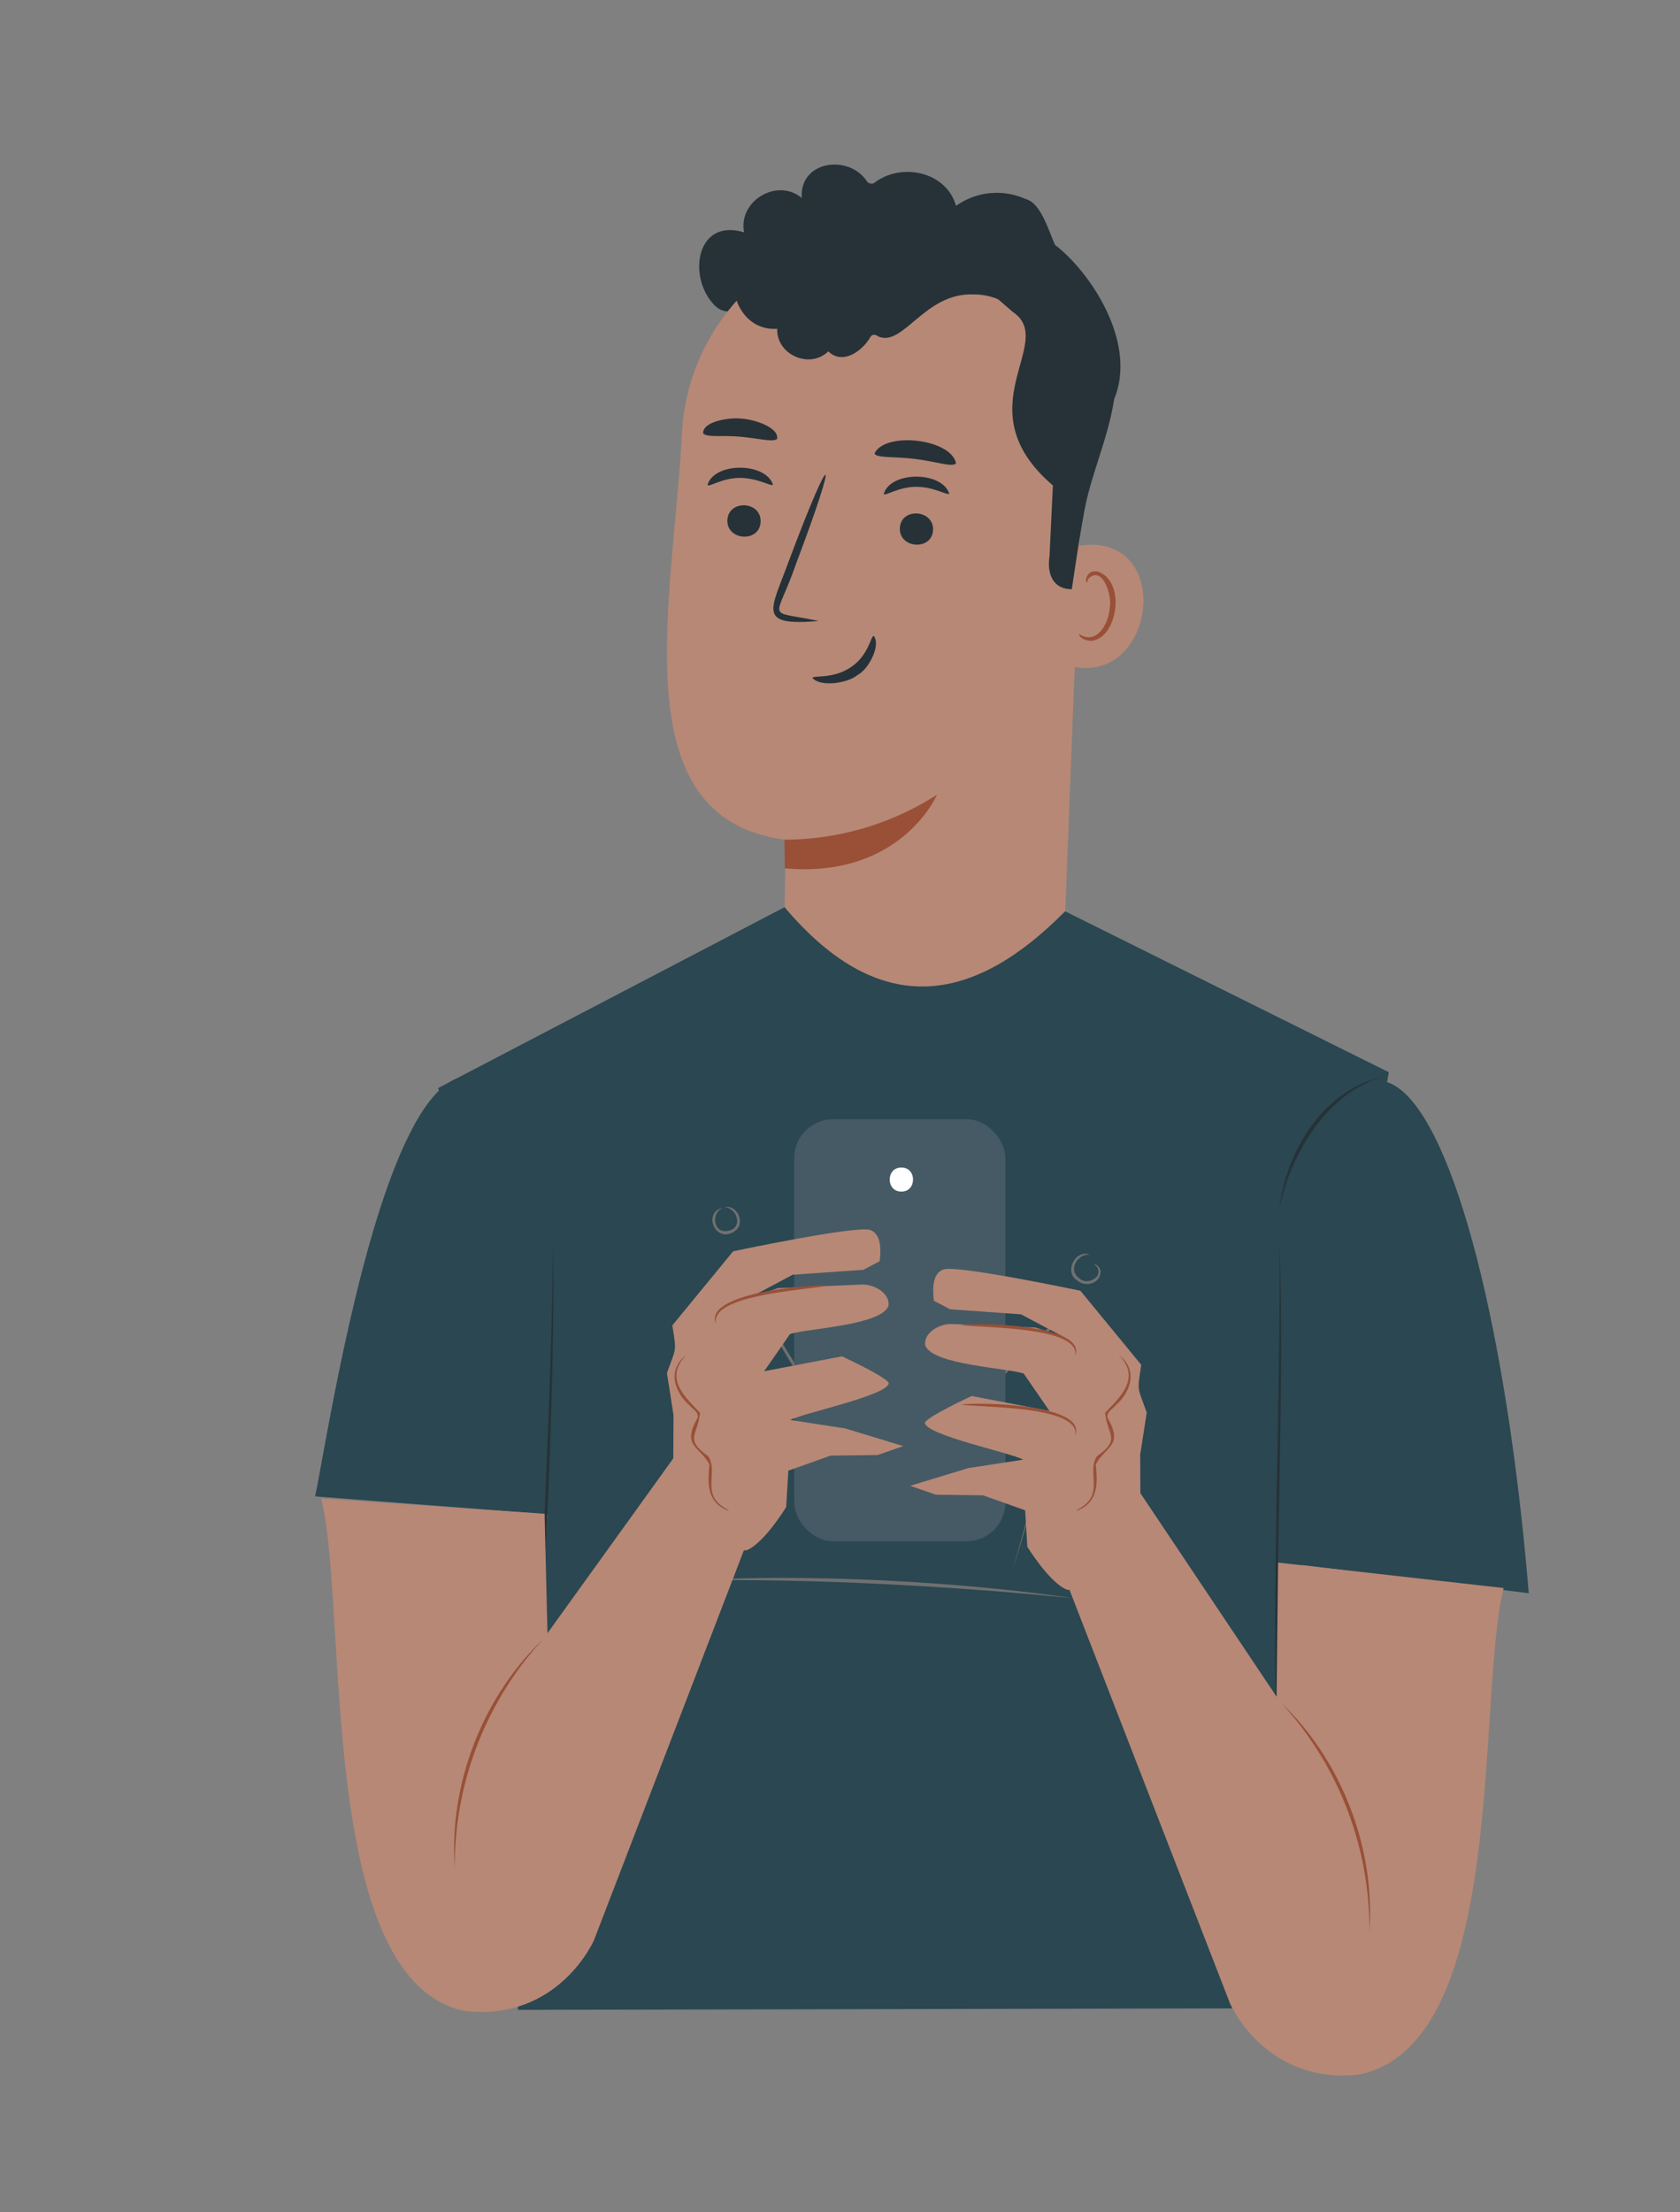 <svg id="_1" data-name="1" xmlns="http://www.w3.org/2000/svg" viewBox="0 0 580 763.52"><rect x="0" y="0" width="580" height="763.52" fill="#808080" stroke="none"/><defs><style>.cls-1{fill:#263238;}.cls-2{fill:#b78876;}.cls-3{fill:#995037;}.cls-4{fill:#2b4751;}.cls-5{fill:#707070;}.cls-6{fill:#455a64;}.cls-7{fill:#fff;}</style></defs><path class="cls-1" d="M381.6,143.28c14.54-20.65-4.63-49.11-17.36-58.73-2.58-5.87-5-14.5-10.19-15.86a24.2,24.2,0,0,0-24,2.38c-3.27-11.73-18.49-15-27.79-8.26a2,2,0,0,1-2.86-.05c-6.16-9.7-23.48-7.35-22.6,5.58-8.51-7.11-22.09,1.08-19.89,11.89C240,75,237.2,96.42,247.09,105.75c3.41,3,6.34,1.11,10.81,2,6.65,1.48,13.68,2.89,20.21.81"/><path class="cls-2" d="M235.55,147.76c3.07-40.4,38.11-70.91,78.47-69.09,41.87,2.37,63.25,39.23,59.74,81l-7.46,193H270.35l.85-62.81C213.72,282.53,232.63,207.21,235.55,147.76Z"/><path class="cls-3" d="M270.81,289.83a97.58,97.58,0,0,0,52.69-15.54s-12.35,29-52.54,25.44Z"/><path class="cls-1" d="M251.11,179.55c-.23,7.11,11.16,7.83,11.48.59S251.45,172.33,251.11,179.55Z"/><path class="cls-1" d="M244.24,167.43c.73.74,5.07-2.49,11.26-2.47s10.71,3.07,11.37,2.33C264.3,159.52,246.57,159.39,244.24,167.43Z"/><path class="cls-1" d="M310.66,182.3c-.25,7.12,11.14,7.85,11.48.61C322.34,175.83,311,175.07,310.66,182.3Z"/><path class="cls-1" d="M305.09,170.52c.72.75,5.07-2.49,11.25-2.49s10.71,3.1,11.38,2.35C325.17,162.59,307.43,162.51,305.09,170.52Z"/><path class="cls-1" d="M282.68,214.35c-18.84-3.94-14.85.65-7.76-20,15.12-40,12.52-41-2.51-.9C266.16,210.69,261.07,216.19,282.68,214.35Z"/><path class="cls-1" d="M301.64,219.5c-1-.09-1.64,6.53-7.8,10.75s-13.2,2.8-13.35,3.74c2.63,3.2,12.06,1.94,15.58-1C299.91,231,304.21,222.7,301.64,219.5Z"/><path class="cls-1" d="M301.91,156.51c.59,1.68,6.77,1,14,1.9s13.07,3,14.15,1.5C328.36,151.46,305.61,148.84,301.91,156.51Z"/><path class="cls-1" d="M242.74,149.56c1.18,1.54,6.51.61,12.76,1.17s11.43,2,12.79.77c.69-4.2-8.64-6.89-12.37-7C252.25,144,242.6,145.32,242.74,149.56Z"/><path class="cls-2" d="M367.73,189.47c39.66-11.64,32.64,52-1.43,39.49C366.3,228.17,367.73,189.47,367.73,189.47Z"/><path class="cls-3" d="M372.54,218.8c5.66,3.91,10.22-2.74,10.65-9.54.64-3.87-2.59-14.36-7.49-9.46-.92,4.07-2-3.3,3.09-2.57,9.78,2.94,7.31,21.72-1,23.79C376.15,221.67,372.47,220.5,372.54,218.8Z"/><path class="cls-1" d="M349.71,107.71,336.11,96l-43.25,6.63-30.31-7.82-18.19,2.77c1.49,2,1.79,2,2.25.81,10.15-18.8,40.52-25.43,57.22-26.3,23,.9,79.13,31.07,81.1,54.61,1.74,14.87-6.59,31.76-9.9,46.37-1.7,7.54-5,30.32-5,30.32h0c-6.31,0-8.67-5.05-7.7-11.3l1.17-24.51C332.32,140.8,365.19,118.22,349.71,107.71Z"/><path class="cls-1" d="M355.31,114.26c-2.43-7.84-11-12.73-19.2-12.63-16.91-.69-24.21,18.25-32.88,14.51-1-.74-2.22-.9-2.81.32-2.79,4.78-9.55,9.63-14.45,4.81-6.4,6.29-18,1.14-17.64-7.78C248,114.8,245.46,76,276.51,74.55c10.29-1,21.1-3,31.29-.53,4.18,1.52,7.65,4.93,12.12,5.48,7,.25,13.37-3.93,20.49-3.11,13.2,2,24.5,14.73,28.48,27.2,3.68,15.33-15.65,22.29-14.07,10.41"/><path class="cls-4" d="M367.71,314.55,479.47,370.1l-46.1,263.34,5.25,59.76-259.84.54,12-200.56-39.53-117.6,119.61-62.45C304.84,353.39,337.42,345.24,367.71,314.55Z"/><path class="cls-5" d="M252.71,539.89c1.22-34.24,1.51-59.45,2.66-104.11l-.84.18a329.28,329.28,0,0,0,29.36,50.82,572.54,572.54,0,0,1,26.35-58.56h-.91a205.18,205.18,0,0,1,22.68,61c.7-.72,35.4-35,36.13-35.71l-.73-.36c-2.6,29.22-9.59,61.73-18,89A399.4,399.4,0,0,0,368.32,452l-.85.83-35.53,35,.83.25a205.36,205.36,0,0,0-23-61.22,575.44,575.44,0,0,0-26.48,58.67l.89-.12a333,333,0,0,1-29.66-51.59C253.81,478.38,253.06,505.54,252.71,539.89Z"/><path class="cls-5" d="M376.4,433.09c-5-2.09-9.28,5.85-4.52,8.89,2.62,2.38,7.66,1.24,8.06-2.57.53-2.36-3.58-4.19-1.48-2.42,2.93,3.65-3.15,7-5.94,4.16C368.6,438.28,372.06,432.56,376.4,433.09Z"/><path class="cls-1" d="M309.51,410.58c-7.38-1.2-7.67,10.68-.11,10.24,4.25.18,6.55-6.2,3.31-8.67,3.25,5.32-3.75,10.94-7.49,5.41C303.25,414.48,306.26,410.82,309.51,410.58Z"/><path class="cls-5" d="M250.1,416.72c4.6.15,6.46,7.3,1.25,8.12-5.16,1.09-6-6.26-1.71-8-7.24,1.52-2.67,12.48,3.75,8.3C257.72,422.73,254.58,415.48,250.1,416.72Z"/><path class="cls-5" d="M239.67,545.53c39.53-.8,91.68,2.1,131,6.16C332.63,546,278.08,543,239.67,545.53Z"/><path class="cls-4" d="M190.48,522.82,108.8,516.5c6.49-30.95,40.54-264.37,96.8-66Z"/><path class="cls-4" d="M527.79,549.93c-15-180.47-71.41-280.4-101-12.57Z"/><path class="cls-1" d="M184,606.72c3.79-52.15,7.74-126.09,6.95-178.36C190.47,480.64,186.47,554.52,184,606.72Z"/><path class="cls-1" d="M440.81,598.52c-.65-49.77,2.77-120.18.89-169.9C442.35,478.39,438.92,548.78,440.81,598.52Z"/><path class="cls-1" d="M441.66,417.16c3.67-18,15.9-39.65,35.44-45.36C456.68,376.33,444.06,397.51,441.66,417.16Z"/><rect class="cls-6" x="274.2" y="386.32" width="72.91" height="145.68" rx="13.4"/><path class="cls-7" d="M311.19,403c-5.38-.08-5.38,8.37,0,8.29C316.56,411.38,316.56,402.93,311.19,403Z"/><path class="cls-2" d="M394,471.1l-21-25.57s-42.2-8.91-47.23-7.37c-4.29,1.45-3.7,7.85-3.35,10.83l5.64,2.94,24.41,1.73,15.13,8-10.1-3.43-28.6-1.21c-4.1-.31-10.1,2.75-9.49,7.36,2.53,6.73,27.89,7.73,34,9.71L362.3,487l-26.84-5.14s-15.36,7.07-16.17,9.25c.39,4.31,29.82,10.35,33.95,12.72l-18.95,2.91-20.06,6.11,8.87,3.07,16.29.22,14.53,5.18.75,12.57s7.46,12.16,13.49,14.76,25.55-31.33,25.55-31.33l-.07-15.24,2.26-14.48C392.71,478.49,392.54,480.78,394,471.1Z"/><path class="cls-2" d="M368.32,546.41l56.37,145.21s12.2,28.06,44.56,24.45c51.54-10.65,40.4-130.17,49.87-167.93l-77.86-8.78-.53,46.29-47-70.22Z"/><path class="cls-3" d="M472.77,666.67a115.63,115.63,0,0,0-30.5-78.95C463.18,607.62,474.81,637.91,472.77,666.67Z"/><path class="cls-2" d="M232.12,457.47l21-25.57s42.19-8.91,47.23-7.37c4.29,1.44,3.7,7.85,3.34,10.82l-5.63,2.95L273.67,440l-15.13,8.05,10.1-3.43,28.61-1.22c4.1-.3,10.1,2.76,9.49,7.37-2.54,6.73-27.9,7.73-34,9.7l-8.92,12.84,26.85-5.14s15.35,7.07,16.17,9.25c-.39,4.3-29.83,10.35-34,12.72l18.95,2.91,20.06,6.1-8.86,3.08-16.29.21-14.53,5.19-.76,12.57S264,532.39,258,535s-25.56-31.33-25.56-31.33l.08-15.24-2.27-14.49C233.45,464.86,233.62,467.15,232.12,457.47Z"/><path class="cls-2" d="M257.84,532.47,205.06,669.71s-12.2,28.06-44.55,24.44C109,683.51,120.35,555,110.88,517.21l77.13,5.3,1,41.22,43.91-61Z"/><path class="cls-3" d="M157,644.75a115.56,115.56,0,0,1,30.5-78.94C166.57,585.7,154.94,616,157,644.75Z"/><path class="cls-3" d="M237,467.67c-7.32,5.48-3.49,13.54,1,17.35,1,1.31,3.25,2.3,2.86,4.31-5.66,9.94.65,9.75,4.06,16.14-.6,5.7-.89,11.81,4.48,15,1.73,1,3.83,1.89.32-.29-7.59-4.9-1.62-12.18-5.21-17.54-8.46-6-3.52-7.23-2.82-15C236.91,482.53,228.88,475.82,237,467.67Z"/><path class="cls-3" d="M386.22,467.67c7.32,5.48,3.48,13.54-1,17.35-1,1.31-3.25,2.3-2.86,4.31,5.65,9.94-.65,9.75-4.06,16.14.6,5.7.89,11.81-4.48,15-1.74,1-3.84,1.89-.33-.29,7.6-4.9,1.63-12.18,5.22-17.54,8.46-6,3.52-7.23,2.82-15C386.27,482.53,394.3,475.82,386.22,467.67Z"/><path class="cls-3" d="M247.24,457.06c-2.71-10.35,32.4-11.8,38.66-13.36C279.23,443.27,242.3,446.45,247.24,457.06Z"/><path class="cls-3" d="M371.22,468.08c2-10.5-33.11-9.61-39.47-10.75C338.38,456.45,375.44,457.17,371.22,468.08Z"/><path class="cls-3" d="M371.22,495.54c2-10.5-33.11-9.61-39.47-10.75C338.38,483.91,375.44,484.63,371.22,495.54Z"/></svg>